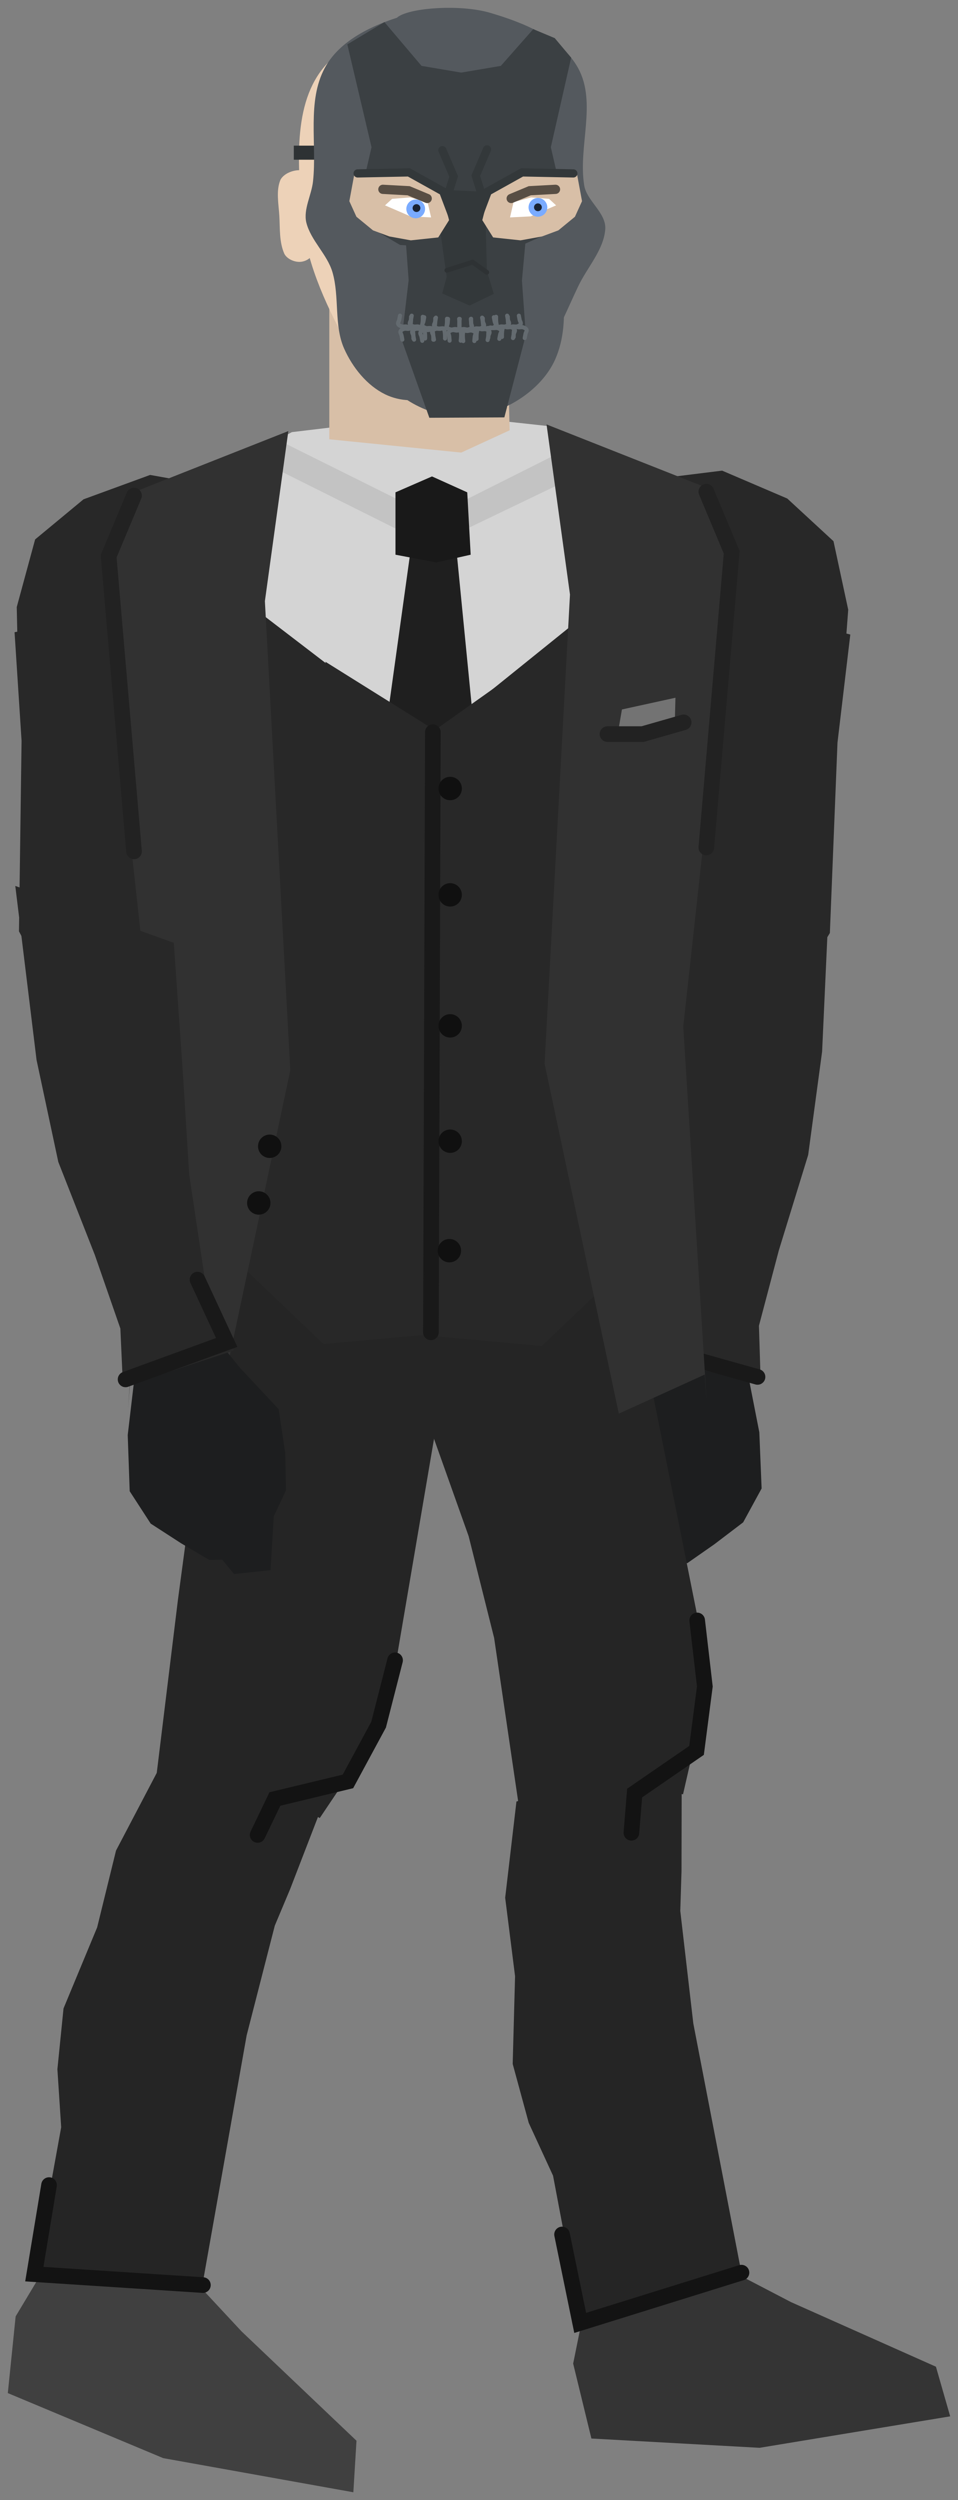 <svg xmlns="http://www.w3.org/2000/svg" xmlns:xlink="http://www.w3.org/1999/xlink" version="1.1" width="122.62" height="319.706" viewBox="7.645 -1.025 122.62 319.706">
  <rect x="7.645" y="-1.025" width="122.62" height="319.706" fill="#808080" stroke="none"/>
  <!-- Exported by Scratch - http://scratch.mit.edu/ -->
  <path id="ID0.7729651997797191" fill="#282828" stroke="none" stroke-linecap="round" d="M 9.508 79.822 L 32.835 75.223 L 33.682 95.564 L 31.528 106.68 L 31.622 115.97 L 30.549 124.772 L 13.451 124.377 L 10.073 118.074 L 10.406 93.709 L 9.508 79.822 Z " stroke-width="0.959"/>
  <path id="ID0.4757494777441025" fill="#282828" stroke="none" stroke-linecap="round" d="M 18.338 62.825 L 26.859 59.709 L 43.708 62.722 L 38.165 88.981 L 28.14 95.142 L 23.636 96.727 L 20.085 94.732 L 16.832 92.103 L 10.698 90.159 L 9.964 84.731 L 9.788 76.606 L 12.14 67.956 L 18.338 62.825 Z " stroke-width="0.483"/>
  <g id="ID0.7085462282411754">
    <g id="ID0.5880346246995032">
      <path id="ID0.6829322893172503" fill="#1D1E1F" stroke="none" stroke-linecap="round" d="M 103.493 175.284 L 93.483 169.436 L 89.824 174.695 L 85.322 180.301 L 84.905 186.001 L 85.174 190.728 L 86.987 193.93 L 87.921 200.752 L 92.618 200.89 L 93.988 198.944 L 95.632 198.859 L 99.082 196.451 L 102.766 193.65 L 105.129 189.32 L 104.835 182.135 L 103.493 175.284 Z " stroke-width="0.816"/>
      <g id="ID0.9434720128774643">
        <path id="ID0.6507829907350242" fill="#282828" stroke="none" stroke-linecap="round" d="M 113.894 111.054 L 94.219 119.85 L 94.328 136.844 L 94.505 149.546 L 93.331 165.628 L 90.502 172.421 L 105.018 175.978 L 104.786 168.512 L 107.332 158.874 L 111.089 146.664 L 112.872 133.451 L 113.894 111.054 Z " stroke-width="0.816"/>
        <path id="ID0.9892375003546476" fill="none" stroke="#191919" stroke-width="2" stroke-linecap="round" d="M 104.605 175.053 L 91.341 171.327 L 94.454 163.032 "/>
      </g>
    </g>
    <path id="ID0.7729651997797191" fill="#282828" stroke="none" stroke-linecap="round" d="M 116.481 80.119 L 93.434 74.276 L 91.498 94.543 L 93.053 105.758 L 92.46 115.03 L 93.059 123.877 L 110.154 124.399 L 113.865 118.286 L 114.84 93.938 L 116.481 80.119 Z " stroke-width="0.959"/>
    <path id="ID0.4757494777441025" fill="#282828" stroke="none" stroke-linecap="round" d="M 108.414 62.727 L 100.073 59.159 L 83.087 61.264 L 87.214 87.783 L 96.894 94.472 L 101.306 96.297 L 104.96 94.494 L 108.349 92.044 L 114.578 90.431 L 115.602 85.051 L 116.214 76.947 L 114.329 68.183 L 108.414 62.727 Z " stroke-width="0.483"/>
  </g>
  <g id="ID0.6660797297954559">
    <path id="ID0.5368814701214433" fill="#343434" stroke="none" stroke-linecap="round" d="M 81.007 301.227 L 82.851 292.123 L 86.242 282.42 L 96.828 287.086 L 108.901 293.369 L 127.441 301.625 L 129.264 307.972 L 104.869 311.996 L 83.342 310.808 L 81.007 301.227 Z " stroke-width="0.77"/>
    <g id="ID0.5077062323689461">
      <path id="ID0.05466862628236413" fill="#252525" stroke="none" stroke-linecap="round" d="M 73.748 229.348 L 94.905 223.485 L 94.876 238.27 L 94.718 243.336 L 96.385 257.724 L 102.71 290.464 L 81.928 295.669 L 78.434 277.201 L 75.322 270.448 L 73.267 262.907 L 73.571 251.69 L 72.305 241.653 L 73.748 229.348 Z " stroke-width="0.6"/>
      <path id="ID0.5319394422695041" fill="none" stroke="#131313" stroke-width="2" stroke-linecap="round" d="M 102.552 289.596 L 81.907 296.024 L 79.585 284.716 "/>
    </g>
    <g id="ID0.8820344842970371">
      <path id="ID0.3809091211296618" fill="#252525" stroke="none" stroke-linecap="round" d="M 54.116 157.458 L 83.365 134.409 L 87.418 158.329 L 96.979 206.02 L 97.741 216.756 L 95.07 228.426 L 86.779 227.191 L 74.062 229.969 L 70.891 208.429 L 67.628 195.416 L 54.116 157.458 Z " stroke-width="0.731"/>
      <path id="ID0.9495224836282432" fill="none" stroke="#131313" stroke-width="2" stroke-linecap="round" d="M 96.88 206.193 L 97.862 214.636 L 96.8 222.813 L 88.876 228.265 L 88.461 233.347 "/>
    </g>
  </g>
  <g id="ID0.18228224432095885">
    <path id="ID0.5368814701214433" fill="#404040" stroke="none" stroke-linecap="round" d="M 9.648 295.188 L 14.431 287.225 L 20.871 279.214 L 29.287 287.151 L 38.564 297.11 L 53.275 311.09 L 52.872 317.682 L 28.535 313.316 L 8.645 304.998 L 9.648 295.188 Z " stroke-width="0.77"/>
    <g id="ID0.5077062323689461">
      <path id="ID0.05466862628236413" fill="#252525" stroke="none" stroke-linecap="round" d="M 28.252 224.652 L 50.105 226.761 L 44.779 240.554 L 42.816 245.226 L 39.215 259.256 L 33.386 292.088 L 12.119 289.499 L 15.476 271.005 L 14.991 263.586 L 15.775 255.81 L 20.08 245.446 L 22.495 235.622 L 28.252 224.652 Z " stroke-width="0.6"/>
      <path id="ID0.5319394422695041" fill="none" stroke="#131313" stroke-width="2" stroke-linecap="round" d="M 33.616 291.186 L 12.038 289.787 L 13.923 278.399 "/>
    </g>
    <g id="ID0.8820344842970371">
      <path id="ID0.3809091211296618" fill="#252525" stroke="none" stroke-linecap="round" d="M 41.276 149.065 L 71.341 139.498 L 66.552 163.281 L 58.385 211.231 L 55.249 221.527 L 48.573 231.464 L 41.275 227.34 L 27.601 226.575 L 30.419 203.557 L 32.159 190.584 L 41.276 149.065 Z " stroke-width="0.731"/>
      <path id="ID0.9495224836282432" fill="none" stroke="#131313" stroke-width="2" stroke-linecap="round" d="M 58.213 211.291 L 56.103 219.525 L 52.181 226.778 L 42.83 229.028 L 40.62 233.624 "/>
    </g>
  </g>
  <g id="ID0.8990198895335197">
    <path id="ID0.17576928716152906" fill="#DBDBDB" stroke="none" d="M 63.55 56.6 L 63.3 56.6 L 63.3 56.6 L 63.55 56.6 L 63.55 56.6 Z " stroke-width="1"/>
    <path id="ID0.4270821204409003" fill="#252525" stroke="none" stroke-linecap="round" d="M 61.39 178.601 L 61.136 65.845 L 78.491 68.325 L 85.305 72.752 L 88.077 76.858 L 94.862 88.429 L 93.93 98.887 L 92.864 104.341 L 94.387 111.278 L 94.749 116.763 L 92.464 123.621 L 90.737 128.824 L 89.354 138.082 L 90.398 160.011 L 85.087 168.116 L 80.174 174.229 L 61.39 178.601 Z " stroke-width="0.476"/>
    <path id="ID0.4270821204409003" fill="#252525" stroke="none" stroke-linecap="round" d="M 61.51 178.751 L 61.764 65.995 L 44.409 68.475 L 37.595 72.902 L 34.823 77.008 L 28.038 88.579 L 28.97 99.037 L 30.036 104.491 L 28.513 111.428 L 28.151 116.913 L 30.436 123.771 L 32.163 128.974 L 33.546 138.232 L 32.502 160.161 L 37.813 168.266 L 42.726 174.379 L 61.51 178.751 Z " stroke-width="0.476"/>
    <path id="ID0.5114514343440533" fill="#282828" stroke="none" d="M 35.233 67.178 L 88.233 67.178 L 88.233 155.428 L 35.233 155.428 L 35.233 67.178 Z " stroke-width="1.007"/>
    <path id="ID0.9286923445761204" fill="#D4D4D4" stroke="none" stroke-linecap="round" d="M 51.387 53.472 L 68.671 34.736 L 61.552 53.615 L 62.814 94.087 L 24.866 65.043 L 45.006 54.234 L 51.387 53.472 Z " stroke-width="0.476"/>
    <path id="ID0.9286923445761204" fill="#D4D4D4" stroke="none" stroke-linecap="round" d="M 67.764 52.365 L 53.979 34.986 L 61.098 53.865 L 62.312 93.861 L 97.784 65.293 L 78.001 53.484 L 67.764 52.365 Z " stroke-width="0.476"/>
    <path id="ID0.39874776685610414" fill="#C3C3C3" stroke="none" stroke-linecap="round" d="M 43.098 55.164 L 62.967 65.035 L 80.835 56.074 L 84.839 58.212 L 62.772 68.81 L 39.339 57.12 L 43.098 55.164 Z " stroke-width="0.944"/>
    <path id="ID0.13444371055811644" fill="#1F1F1F" stroke="none" stroke-linecap="round" d="M 60.55 66.85 L 65.8 66.6 L 68.6 95.1 L 56.55 95.6 L 60.55 66.85 Z " stroke-width="1"/>
    <path id="ID0.751046194229275" fill="#191919" stroke="none" stroke-linecap="round" d="M 58.265 61.935 L 62.94 59.9 L 67.45 61.935 L 67.89 69.91 L 63.49 70.9 L 58.265 69.91 L 58.265 61.935 Z " stroke-width="1.1"/>
    <path id="ID0.7854711129330099" fill="#282828" stroke="none" stroke-linecap="round" d="M 49.3 83.6 L 63.3 92.35 L 77.05 82.6 L 75.05 100.1 L 51.8 100.1 L 49.3 83.6 Z " stroke-width="1"/>
    <path id="ID0.562834897544235" fill="#282828" stroke="none" stroke-linecap="round" d="M 32.55 155.1 L 62.8 149.35 L 62.8 169.6 L 49.05 170.85 L 32.55 155.1 Z " stroke-width="1"/>
    <path id="ID0.562834897544235" fill="#282828" stroke="none" stroke-linecap="round" d="M 93.5 155.35 L 63.25 149.6 L 63.25 169.85 L 77 171.1 L 93.5 155.35 Z " stroke-width="1"/>
    <path id="ID0.6824178956449032" fill="none" stroke="#191919" stroke-width="2" stroke-linecap="round" d="M 63.05 92.6 L 62.8 169.35 "/>
    <path id="ID0.4144489667378366" fill="#313131" stroke="none" stroke-linecap="round" d="M 24.3 62.1 L 44.55 54.1 L 41.55 75.85 L 44.8 135.85 L 35.3 180.6 L 24.3 175.6 L 24.05 179.1 L 27.05 131.1 L 22.3 87.85 L 21.3 71.6 L 24.3 62.1 Z " stroke-width="1"/>
    <path id="ID0.5234400681219995" fill="#101010" stroke="none" d="M 65.266 98.312 C 65.679 98.312 66.053 98.48 66.324 98.751 C 66.595 99.022 66.763 99.396 66.763 99.809 C 66.763 100.221 66.595 100.596 66.324 100.867 C 66.053 101.137 65.679 101.305 65.266 101.305 C 64.854 101.305 64.479 101.137 64.209 100.867 C 63.938 100.596 63.77 100.221 63.77 99.809 C 63.77 99.396 63.938 99.022 64.209 98.751 C 64.479 98.48 64.854 98.312 65.266 98.312 Z " stroke-width="0.63"/>
    <path id="ID0.5234400681219995" fill="#101010" stroke="none" d="M 65.266 111.912 C 65.679 111.912 66.053 112.08 66.324 112.351 C 66.595 112.622 66.763 112.996 66.763 113.409 C 66.763 113.821 66.595 114.196 66.324 114.466 C 66.053 114.737 65.679 114.905 65.266 114.905 C 64.854 114.905 64.479 114.737 64.209 114.466 C 63.938 114.196 63.77 113.821 63.77 113.409 C 63.77 112.996 63.938 112.622 64.209 112.351 C 64.479 112.08 64.854 111.912 65.266 111.912 Z " stroke-width="0.63"/>
    <path id="ID0.5234400681219995" fill="#101010" stroke="none" d="M 65.266 143.412 C 65.679 143.412 66.053 143.58 66.324 143.851 C 66.595 144.122 66.763 144.496 66.763 144.909 C 66.763 145.321 66.595 145.696 66.324 145.966 C 66.053 146.237 65.679 146.405 65.266 146.405 C 64.854 146.405 64.479 146.237 64.209 145.966 C 63.938 145.696 63.77 145.321 63.77 144.909 C 63.77 144.496 63.938 144.122 64.209 143.851 C 64.479 143.58 64.854 143.412 65.266 143.412 Z " stroke-width="0.63"/>
    <path id="ID0.5234400681219995" fill="#101010" stroke="none" d="M 65.266 128.662 C 65.679 128.662 66.053 128.83 66.324 129.101 C 66.595 129.372 66.763 129.746 66.763 130.159 C 66.763 130.571 66.595 130.946 66.324 131.216 C 66.053 131.487 65.679 131.655 65.266 131.655 C 64.854 131.655 64.479 131.487 64.209 131.216 C 63.938 130.946 63.77 130.571 63.77 130.159 C 63.77 129.746 63.938 129.372 64.209 129.101 C 64.479 128.83 64.854 128.662 65.266 128.662 Z " stroke-width="0.63"/>
    <path id="ID0.5234400681219995" fill="#101010" stroke="none" d="M 65.166 157.412 C 65.579 157.412 65.953 157.58 66.224 157.851 C 66.495 158.122 66.662 158.496 66.662 158.909 C 66.662 159.321 66.495 159.696 66.224 159.966 C 65.953 160.237 65.579 160.405 65.166 160.405 C 64.754 160.405 64.379 160.237 64.109 159.966 C 63.838 159.696 63.67 159.321 63.67 158.909 C 63.67 158.496 63.838 158.122 64.109 157.851 C 64.379 157.58 64.754 157.412 65.166 157.412 Z " stroke-width="0.63"/>
    <path id="ID0.4144489667378366" fill="#313131" stroke="none" stroke-linecap="round" d="M 97.85 61.25 L 77.6 53.25 L 80.6 75 L 77.35 135 L 86.85 179.75 L 97.85 174.75 L 98.1 178.25 L 95.1 130.25 L 99.85 87 L 100.85 70.75 L 97.85 61.25 Z " stroke-width="1"/>
    <path id="ID0.8752945330925286" fill="none" stroke="#222222" stroke-width="2" stroke-linecap="round" d="M 24.8 62.35 L 21.55 70.1 L 24.8 107.85 "/>
    <path id="ID0.8752945330925286" fill="none" stroke="#222222" stroke-width="2" stroke-linecap="round" d="M 98.05 61.85 L 101.3 69.6 L 98.05 107.35 "/>
    <path id="ID0.5234400681219995" fill="#101010" stroke="none" d="M 42.166 144.062 C 42.579 144.062 42.953 144.23 43.224 144.501 C 43.495 144.772 43.663 145.146 43.663 145.559 C 43.663 145.971 43.495 146.346 43.224 146.617 C 42.953 146.887 42.579 147.055 42.166 147.055 C 41.754 147.055 41.379 146.887 41.108 146.617 C 40.838 146.346 40.67 145.971 40.67 145.559 C 40.67 145.146 40.838 144.772 41.108 144.501 C 41.379 144.23 41.754 144.062 42.166 144.062 Z " stroke-width="0.63"/>
    <path id="ID0.5234400681219995" fill="#101010" stroke="none" d="M 40.766 151.312 C 41.179 151.312 41.553 151.48 41.824 151.751 C 42.095 152.022 42.263 152.396 42.263 152.809 C 42.263 153.221 42.095 153.596 41.824 153.867 C 41.553 154.137 41.179 154.305 40.766 154.305 C 40.354 154.305 39.979 154.137 39.709 153.867 C 39.438 153.596 39.27 153.221 39.27 152.809 C 39.27 152.396 39.438 152.022 39.709 151.751 C 39.979 151.48 40.354 151.312 40.766 151.312 Z " stroke-width="0.63"/>
    <g id="ID0.20783481979742646">
      <path id="ID0.5848579816520214" fill="#737373" stroke="none" stroke-linecap="round" d="M 87.25 89.7 L 94.1 88.2 L 94 92.1 L 86.75 92.6 L 87.25 89.7 Z " stroke-width="1"/>
      <path id="ID0.13105127029120922" fill="none" stroke="#222222" stroke-width="2" stroke-linecap="round" d="M 85.4 92.85 L 89.9 92.85 L 95.15 91.35 "/>
    </g>
  </g>
  <path id="ID0.46110434643924236" fill="#D8BFA7" stroke="none" stroke-linecap="round" d="M 49.795 35.05 L 72.409 35.05 L 72.877 54 L 66.683 56.85 L 49.795 55.15 L 49.795 35.05 Z " stroke-width="1.088"/>
  <path id="ID0.8999492498114705" fill="#EDD2B8" stroke="none" stroke-linecap="round" d="M 68.473 3.262 C 72.877 3.741 77.609 6.452 79.742 10.335 C 82.174 14.768 80.298 20.359 80.526 25.362 C 80.635 27.102 80.865 28.92 80.425 30.671 C 79.918 33.827 78.731 36.837 77.732 39.968 C 77.06 42.079 76.869 44.416 75.7 46.319 C 74.384 48.571 73.042 51.705 70.442 52.161 C 66.588 52.836 62.511 50.995 59.062 49.24 C 56.228 47.797 53.575 45.586 52 42.813 C 49.181 37.668 46.62 32.008 46.234 26.124 C 45.807 19.601 45.036 11.535 49.79 6.819 C 54.042 2.277 61.926 2.553 68.473 3.262 Z " stroke-width="0.508"/>
  <path id="ID0.8194515448994935" fill="#EDD2B8" stroke="none" stroke-linecap="round" d="M 46.2 20.75 C 47.054 20.837 47.672 21.406 48.179 22.465 C 48.686 23.524 49 24.986 49 26.6 C 49 28.214 48.686 29.676 48.179 30.735 C 47.672 31.794 47.053 32.336 46.2 32.45 C 45.417 32.553 44.411 32.124 44.05 31.45 C 43.371 29.952 43.491 28.175 43.4 26.6 C 43.31 25.052 42.95 23.35 43.55 21.95 C 44.029 21.096 45.305 20.659 46.2 20.75 Z " stroke-width="1"/>
  <path id="ID0.5768358684144914" fill="#2E3234" stroke="none" d="M 45.25 17.6 L 51.25 17.6 L 51.25 19.4 L 45.25 19.4 L 45.25 17.6 Z " stroke-width="1"/>
  <path id="ID0.3245162623934448" fill="#54595E" stroke="none" stroke-linecap="round" d="M 66.75 4.3 C 70.006 4.3 72.956 6.928 75.092 11.173 C 77.228 15.418 77.985 22.139 78.55 27.75 C 79.127 33.479 81.029 39.717 78.7 44.95 C 76.905 48.982 71.959 52.053 67.45 52.3 C 63.192 52.537 58.053 50.067 56.05 46.2 C 53.22 40.735 54.536 33.951 54.95 27.75 C 55.326 22.124 56.272 15.418 58.408 11.173 C 60.544 6.928 63.494 4.3 66.75 4.3 Z " stroke-width="1"/>
  <path id="ID0.8999492498114705" fill="#54595E" stroke="none" stroke-linecap="round" d="M 70.373 0.612 C 74.624 1.86 79.509 3.802 81.642 7.685 C 84.075 12.118 81.603 17.769 82.427 22.712 C 82.752 24.664 85.227 26.172 85.119 28.25 C 84.937 30.922 82.826 33.122 81.639 35.616 C 80.348 38.324 79.212 41.185 77.6 43.669 C 76.176 45.864 74.695 48.366 72.342 49.511 C 70.53 50.391 67.916 50.638 66.347 49.409 C 65.099 48.433 66.242 46.216 65.865 44.659 C 65.536 42.738 64.241 41.005 64.239 39.02 C 64.235 33.496 66.1 28.06 66.118 22.534 C 66.138 16.458 66.473 10.211 64.493 4.524 C 63.735 2.349 57.519 1.777 58.599 1.121 C 60.273 -0.055 66.607 -0.493 70.373 0.612 Z " stroke-width="0.508"/>
  <path id="ID0.8999492498114705" fill="#54595E" stroke="none" stroke-linecap="round" d="M 59.092 1.046 C 55.309 2.177 51.095 4.147 49.211 7.676 C 46.915 11.948 48.225 17.35 47.712 22.155 C 47.522 23.919 46.459 25.73 46.848 27.413 C 47.419 29.741 49.532 31.493 50.201 33.789 C 51.123 36.951 50.368 40.584 51.7 43.569 C 52.767 45.958 54.605 48.266 56.958 49.411 C 58.77 50.291 61.384 50.538 62.953 49.309 C 64.201 48.333 63.058 46.116 63.435 44.559 C 63.764 42.638 65.059 40.905 65.061 38.92 C 65.065 33.396 63.2 27.96 63.181 22.434 C 63.162 16.358 63.286 10.249 64.807 4.424 C 65.217 2.858 69.903 2.153 68.948 1.554 C 67.057 0.378 62.242 0.027 59.092 1.046 Z " stroke-width="0.508"/>
  <path id="ID0.45774566335603595" fill="#54595E" stroke="none" stroke-linecap="round" d="M 67.175 36.2 C 69.279 36.2 70.819 37.464 72.565 38.266 C 74.157 38.998 77.162 39.136 77.15 40.95 C 77.162 43.782 74.677 46.226 72.565 48.234 C 71.172 49.558 69.279 50.3 67.175 50.3 C 65.071 50.3 63.268 49.457 61.785 48.234 C 59.733 46.543 57.105 44.552 57.15 41.95 C 57.105 39.958 60.029 39.241 61.785 38.266 C 63.465 37.332 65.071 36.2 67.175 36.2 Z " stroke-width="1"/>
  <path id="ID0.6934182443656027" fill="#54595E" stroke="none" stroke-linecap="round" d="M 52.95 30.6 L 66.2 34.7 L 80.3 30.2 L 77.3 36.95 L 76.8 41.45 L 56.95 42.1 L 55.8 35.95 L 52.95 30.6 Z " stroke-width="1"/>
  <path id="ID0.6236958587542176" fill="#3B4043" stroke="none" stroke-linecap="round" d="M 59.4 27.3 L 75.15 27.25 L 74.45 34.85 L 74.95 41.8 L 72.2 52.35 L 62.6 52.4 L 59.05 42.4 L 59.95 34.8 L 59.4 27.3 Z " stroke-width="1"/>
  <path id="ID0.6043254472315311" fill="#3B4043" stroke="none" stroke-linecap="round" d="M 52.1 4.65 L 56.85 1.8 L 61.6 7.4 L 68.1 8.5 L 66.85 27.8 L 64.2 30.65 L 58.85 30.3 L 55.3 28.2 L 53.7 24.3 L 55.2 17.8 L 52.1 4.65 Z " stroke-width="1"/>
  <path id="ID0.6043254472315311" fill="#3B4043" stroke="none" stroke-linecap="round" d="M 80.75 6.35 L 78.65 3.85 L 75.9 2.7 L 71.75 7.4 L 65.25 8.5 L 66.5 27.8 L 69.15 30.65 L 74.5 30.3 L 79 28.3 L 79.65 24.3 L 78.15 17.8 L 80.75 6.35 Z " stroke-width="1"/>
  <path id="ID0.9914007503539324" fill="#33383A" stroke="none" d="M 64.9 34.95 L 63.25 23.2 L 69.7 23.5 L 70 34.9 L 64.9 34.95 Z " stroke-width="1"/>
  <path id="ID0.28340246016159654" fill="#D8BFA7" stroke="none" stroke-linecap="round" d="M 52.982 21.341 L 59.802 21.434 L 64.245 23.706 L 65.123 27.128 L 63.736 29.337 L 60.227 29.71 L 57.482 29.212 L 55.387 28.434 L 53.265 26.692 L 52.359 24.701 L 52.982 21.341 Z " stroke-width="0.595"/>
  <path id="ID0.28340246016159654" fill="#D8BFA7" stroke="none" stroke-linecap="round" d="M 81.518 21.341 L 74.698 21.434 L 70.255 23.706 L 69.377 27.128 L 70.764 29.337 L 74.273 29.71 L 77.018 29.212 L 79.113 28.434 L 81.235 26.692 L 82.141 24.701 L 81.518 21.341 Z " stroke-width="0.595"/>
  <path id="ID0.17377300979569554" fill="#FFFFFF" stroke="none" stroke-linecap="round" d="M 56.925 25.236 L 57.832 24.405 L 60.119 24.221 L 62.372 24.827 L 62.824 26.778 L 60.187 26.646 L 56.925 25.236 Z " stroke-width="1"/>
  <path id="ID0.17377300979569554" fill="#FFFFFF" stroke="none" stroke-linecap="round" d="M 78.825 25.236 L 77.918 24.405 L 75.631 24.221 L 73.378 24.827 L 72.926 26.778 L 75.563 26.646 L 78.825 25.236 Z " stroke-width="1"/>
  <path id="ID0.44800941413268447" fill="none" stroke="#33383A" stroke-width="1.05" stroke-linecap="round" d="M 65.999 27.77 L 64.371 23.463 L 59.986 21.021 L 53.421 21.152 "/>
  <path id="ID0.12448931112885475" fill="#33383A" stroke="none" stroke-linecap="round" d="M 65.1 33.3 L 69.9 33.4 L 70.85 36.55 L 67.75 38.05 L 64.25 36.5 L 65.1 33.3 Z " stroke-width="1"/>
  <path id="ID0.44800941413268447" fill="none" stroke="#33383A" stroke-width="1.05" stroke-linecap="round" d="M 64.91 24.11 L 65.712 21.542 L 64.267 18.177 "/>
  <path id="ID0.44800941413268447" fill="none" stroke="#33383A" stroke-width="1.05" stroke-linecap="round" d="M 69.34 24.01 L 68.538 21.442 L 69.983 18.077 "/>
  <g id="ID0.32985211815685034">
    <g id="ID0.08651347272098064">
      <g id="ID0.07771636918187141">
        <path id="ID0.7001032647676766" fill="none" stroke="#646B70" stroke-width="0.524" stroke-linecap="round" d="M 58.843 39.343 C 58.843 39.343 58.778 39.711 58.738 39.893 C 58.7 40.064 58.544 40.24 58.607 40.404 C 58.672 40.573 58.88 40.662 59.052 40.718 C 59.218 40.772 59.402 40.716 59.576 40.718 C 59.751 40.72 60.016 40.884 60.1 40.731 C 60.302 40.366 60.257 39.487 60.257 39.487 "/>
        <path id="ID0.7001032647676766" fill="none" stroke="#646B70" stroke-width="0.524" stroke-linecap="round" d="M 60.343 39.343 C 60.343 39.343 60.278 39.711 60.238 39.893 C 60.2 40.064 60.044 40.24 60.107 40.404 C 60.172 40.573 60.38 40.662 60.552 40.718 C 60.718 40.772 60.902 40.716 61.076 40.718 C 61.251 40.72 61.516 40.884 61.6 40.731 C 61.802 40.366 61.757 39.487 61.757 39.487 "/>
      </g>
      <g id="ID0.07771636918187141">
        <path id="ID0.7001032647676766" fill="none" stroke="#646B70" stroke-width="0.524" stroke-linecap="round" d="M 61.943 39.543 C 61.943 39.543 61.878 39.911 61.838 40.093 C 61.8 40.264 61.645 40.44 61.707 40.604 C 61.772 40.773 61.98 40.862 62.152 40.918 C 62.318 40.971 62.502 40.916 62.676 40.918 C 62.851 40.92 63.116 41.084 63.2 40.931 C 63.402 40.566 63.357 39.687 63.357 39.687 "/>
        <path id="ID0.7001032647676766" fill="none" stroke="#646B70" stroke-width="0.524" stroke-linecap="round" d="M 63.443 39.593 C 63.443 39.593 63.378 39.961 63.338 40.143 C 63.3 40.314 63.145 40.49 63.207 40.654 C 63.272 40.823 63.48 40.912 63.652 40.968 C 63.818 41.022 64.002 40.966 64.176 40.968 C 64.351 40.97 64.616 41.134 64.7 40.981 C 64.902 40.616 64.857 39.737 64.857 39.737 "/>
      </g>
      <path id="ID0.7001032647676766" fill="none" stroke="#646B70" stroke-width="0.524" stroke-linecap="round" d="M 64.991 39.763 C 64.991 39.763 64.965 40.135 64.944 40.321 C 64.924 40.495 64.788 40.686 64.868 40.842 C 64.95 41.004 65.166 41.071 65.343 41.108 C 65.514 41.144 65.691 41.069 65.864 41.053 C 66.038 41.037 66.319 41.172 66.386 41.011 C 66.549 40.627 66.412 39.758 66.412 39.758 "/>
    </g>
    <g id="ID0.08651347272098064">
      <g id="ID0.07771636918187141">
        <path id="ID0.7001032647676766" fill="none" stroke="#646B70" stroke-width="0.524" stroke-linecap="round" d="M 74.057 39.343 C 74.057 39.343 74.122 39.711 74.162 39.893 C 74.2 40.064 74.356 40.24 74.293 40.404 C 74.228 40.573 74.02 40.662 73.848 40.718 C 73.682 40.772 73.498 40.716 73.324 40.718 C 73.149 40.72 72.884 40.884 72.8 40.731 C 72.598 40.366 72.643 39.487 72.643 39.487 "/>
        <path id="ID0.7001032647676766" fill="none" stroke="#646B70" stroke-width="0.524" stroke-linecap="round" d="M 72.557 39.343 C 72.557 39.343 72.622 39.711 72.662 39.893 C 72.7 40.064 72.856 40.24 72.793 40.404 C 72.728 40.573 72.52 40.662 72.348 40.718 C 72.182 40.772 71.998 40.716 71.824 40.718 C 71.649 40.72 71.384 40.884 71.3 40.731 C 71.098 40.366 71.143 39.487 71.143 39.487 "/>
      </g>
      <g id="ID0.07771636918187141">
        <path id="ID0.7001032647676766" fill="none" stroke="#646B70" stroke-width="0.524" stroke-linecap="round" d="M 70.857 39.543 C 70.857 39.543 70.922 39.911 70.962 40.093 C 71 40.264 71.156 40.44 71.093 40.604 C 71.028 40.773 70.82 40.862 70.648 40.918 C 70.482 40.971 70.298 40.916 70.124 40.918 C 69.949 40.92 69.684 41.084 69.6 40.931 C 69.398 40.566 69.443 39.687 69.443 39.687 "/>
        <path id="ID0.7001032647676766" fill="none" stroke="#646B70" stroke-width="0.524" stroke-linecap="round" d="M 69.357 39.593 C 69.357 39.593 69.422 39.961 69.462 40.143 C 69.5 40.314 69.656 40.49 69.593 40.654 C 69.528 40.823 69.32 40.912 69.148 40.968 C 68.982 41.022 68.798 40.966 68.624 40.968 C 68.449 40.97 68.184 41.134 68.1 40.981 C 67.898 40.616 67.943 39.737 67.943 39.737 "/>
      </g>
      <path id="ID0.7001032647676766" fill="none" stroke="#646B70" stroke-width="0.524" stroke-linecap="round" d="M 67.909 39.763 C 67.909 39.763 67.935 40.135 67.956 40.321 C 67.976 40.495 68.112 40.686 68.032 40.842 C 67.95 41.004 67.734 41.071 67.557 41.108 C 67.386 41.144 67.21 41.069 67.036 41.053 C 66.862 41.037 66.581 41.172 66.513 41.011 C 66.351 40.627 66.488 39.758 66.488 39.758 "/>
    </g>
  </g>
  <path id="ID0.7001032647676766" fill="none" stroke="#646B70" stroke-width="0.524" stroke-linecap="round" d="M 59.143 42.407 C 59.143 42.407 59.078 42.039 59.038 41.857 C 59 41.686 58.845 41.51 58.907 41.346 C 58.972 41.177 59.18 41.088 59.352 41.032 C 59.518 40.978 59.702 41.034 59.876 41.032 C 60.051 41.03 60.316 40.866 60.4 41.019 C 60.602 41.384 60.557 42.263 60.557 42.263 "/>
  <path id="ID0.7001032647676766" fill="none" stroke="#646B70" stroke-width="0.524" stroke-linecap="round" d="M 60.643 42.407 C 60.643 42.407 60.578 42.039 60.538 41.857 C 60.5 41.686 60.345 41.51 60.407 41.346 C 60.472 41.177 60.68 41.088 60.852 41.032 C 61.018 40.978 61.202 41.034 61.376 41.032 C 61.551 41.03 61.816 40.866 61.9 41.019 C 62.102 41.384 62.057 42.263 62.057 42.263 "/>
  <g id="ID0.07771636918187141">
    <path id="ID0.7001032647676766" fill="none" stroke="#646B70" stroke-width="0.524" stroke-linecap="round" d="M 61.693 42.557 C 61.693 42.557 61.628 42.189 61.588 42.007 C 61.55 41.836 61.395 41.66 61.457 41.496 C 61.522 41.327 61.73 41.238 61.902 41.182 C 62.068 41.129 62.252 41.184 62.426 41.182 C 62.601 41.18 62.866 41.016 62.95 41.169 C 63.152 41.534 63.107 42.413 63.107 42.413 "/>
    <path id="ID0.7001032647676766" fill="none" stroke="#646B70" stroke-width="0.524" stroke-linecap="round" d="M 63.193 42.407 C 63.193 42.407 63.128 42.039 63.088 41.857 C 63.05 41.686 62.895 41.51 62.957 41.346 C 63.022 41.177 63.23 41.088 63.402 41.032 C 63.568 40.978 63.752 41.034 63.926 41.032 C 64.101 41.03 64.366 40.866 64.45 41.019 C 64.652 41.384 64.607 42.263 64.607 42.263 "/>
  </g>
  <path id="ID0.7001032647676766" fill="none" stroke="#646B70" stroke-width="0.524" stroke-linecap="round" d="M 65.191 42.537 C 65.191 42.537 65.165 42.165 65.144 41.979 C 65.124 41.805 64.988 41.614 65.067 41.458 C 65.15 41.296 65.366 41.23 65.543 41.192 C 65.714 41.156 65.891 41.231 66.064 41.247 C 66.238 41.263 66.519 41.128 66.587 41.289 C 66.749 41.673 66.612 42.542 66.612 42.542 "/>
  <path id="ID0.7001032647676766" fill="none" stroke="#646B70" stroke-width="0.524" stroke-linecap="round" d="M 74.807 42.207 C 74.807 42.207 74.872 41.839 74.912 41.657 C 74.95 41.486 75.105 41.31 75.043 41.146 C 74.978 40.977 74.77 40.888 74.598 40.832 C 74.432 40.779 74.248 40.834 74.074 40.832 C 73.899 40.83 73.634 40.666 73.55 40.819 C 73.348 41.184 73.393 42.063 73.393 42.063 "/>
  <path id="ID0.7001032647676766" fill="none" stroke="#646B70" stroke-width="0.524" stroke-linecap="round" d="M 73.307 42.207 C 73.307 42.207 73.372 41.839 73.412 41.657 C 73.45 41.486 73.605 41.31 73.543 41.146 C 73.478 40.977 73.27 40.888 73.098 40.832 C 72.932 40.779 72.748 40.834 72.574 40.832 C 72.399 40.83 72.134 40.666 72.05 40.819 C 71.848 41.184 71.893 42.063 71.893 42.063 "/>
  <path id="ID0.7001032647676766" fill="none" stroke="#646B70" stroke-width="0.524" stroke-linecap="round" d="M 71.557 42.307 C 71.557 42.307 71.622 41.939 71.662 41.757 C 71.7 41.586 71.855 41.41 71.793 41.246 C 71.728 41.077 71.52 40.988 71.348 40.932 C 71.182 40.879 70.998 40.934 70.824 40.932 C 70.649 40.93 70.384 40.766 70.3 40.919 C 70.098 41.284 70.143 42.163 70.143 42.163 "/>
  <path id="ID0.7001032647676766" fill="none" stroke="#646B70" stroke-width="0.524" stroke-linecap="round" d="M 70.057 42.457 C 70.057 42.457 70.122 42.089 70.162 41.907 C 70.2 41.736 70.355 41.56 70.293 41.396 C 70.228 41.227 70.02 41.138 69.848 41.082 C 69.682 41.029 69.498 41.084 69.324 41.082 C 69.149 41.08 68.884 40.916 68.8 41.069 C 68.598 41.434 68.643 42.313 68.643 42.313 "/>
  <path id="ID0.7001032647676766" fill="none" stroke="#646B70" stroke-width="0.524" stroke-linecap="round" d="M 68.359 42.587 C 68.359 42.587 68.385 42.215 68.406 42.029 C 68.426 41.855 68.562 41.664 68.483 41.508 C 68.4 41.346 68.184 41.279 68.007 41.242 C 67.836 41.206 67.659 41.281 67.486 41.297 C 67.312 41.313 67.031 41.178 66.963 41.339 C 66.801 41.723 66.938 42.592 66.938 42.592 "/>
  <path id="ID0.44800941413268447" fill="none" stroke="#2E3234" stroke-width="0.613" stroke-linecap="round" d="M 69.952 33.798 L 68.144 32.497 L 64.839 33.541 "/>
  <path id="ID0.44800941413268447" fill="none" stroke="#33383A" stroke-width="1.05" stroke-linecap="round" d="M 68.451 27.77 L 70.079 23.463 L 74.464 21.021 L 81.029 21.152 "/>
  <g id="ID0.6897007944062352">
    <path id="ID0.2692581438459456" fill="#7AABFF" stroke="none" d="M 76.826 24.336 C 76.507 24.245 76.182 24.292 75.914 24.442 C 75.645 24.591 75.433 24.842 75.343 25.161 C 75.252 25.479 75.299 25.804 75.449 26.073 C 75.598 26.341 75.849 26.553 76.168 26.644 C 76.486 26.735 76.811 26.687 77.08 26.538 C 77.348 26.388 77.56 26.137 77.651 25.819 C 77.742 25.5 77.694 25.175 77.545 24.907 C 77.395 24.638 77.144 24.427 76.826 24.336 Z " stroke-width="1.143"/>
    <path id="ID0.8070062398910522" fill="#192334" stroke="none" d="M 76.633 25.003 C 76.5 24.965 76.364 24.984 76.253 25.047 C 76.14 25.109 76.052 25.214 76.015 25.347 C 75.977 25.479 75.996 25.615 76.059 25.727 C 76.12 25.839 76.226 25.927 76.358 25.965 C 76.491 26.002 76.627 25.983 76.738 25.921 C 76.851 25.859 76.939 25.753 76.976 25.621 C 77.014 25.488 76.995 25.352 76.932 25.241 C 76.871 25.129 76.765 25.041 76.633 25.003 Z " stroke-width="1.111"/>
  </g>
  <g id="ID0.5823970721103251">
    <path id="ID0.2692581438459456" fill="#7AABFF" stroke="none" d="M 60.524 24.536 C 60.843 24.445 61.168 24.492 61.436 24.642 C 61.705 24.791 61.916 25.042 62.007 25.361 C 62.098 25.679 62.051 26.004 61.901 26.273 C 61.752 26.541 61.501 26.753 61.182 26.844 C 60.864 26.935 60.539 26.887 60.27 26.738 C 60.002 26.588 59.79 26.337 59.699 26.019 C 59.608 25.7 59.656 25.375 59.805 25.107 C 59.955 24.838 60.206 24.627 60.524 24.536 Z " stroke-width="1.143"/>
    <path id="ID0.8070062398910522" fill="#192334" stroke="none" d="M 60.817 25.103 C 60.95 25.065 61.086 25.084 61.197 25.147 C 61.31 25.209 61.398 25.314 61.435 25.447 C 61.473 25.579 61.454 25.715 61.391 25.827 C 61.33 25.939 61.224 26.027 61.092 26.065 C 60.959 26.102 60.823 26.083 60.712 26.02 C 60.599 25.959 60.511 25.853 60.474 25.721 C 60.436 25.588 60.455 25.452 60.518 25.341 C 60.579 25.229 60.685 25.141 60.817 25.103 Z " stroke-width="1.111"/>
  </g>
  <path id="ID0.023752907756716013" fill="none" stroke="#584E44" stroke-width="1.181" stroke-linecap="round" d="M 56.653 23.186 L 59.95 23.365 L 62.325 24.357 "/>
  <path id="ID0.023752907756716013" fill="none" stroke="#584E44" stroke-width="1.181" stroke-linecap="round" d="M 78.747 23.186 L 75.45 23.365 L 73.075 24.357 "/>
  <g id="ID0.5880346246995032">
    <path id="ID0.6829322893172503" fill="#1D1E1F" stroke="none" stroke-linecap="round" d="M 24.81 175.552 L 34.347 168.96 L 38.394 173.925 L 43.31 179.173 L 44.159 184.825 L 44.25 189.558 L 42.686 192.889 L 42.273 199.762 L 37.6 200.258 L 36.086 198.421 L 34.441 198.461 L 30.817 196.322 L 26.931 193.809 L 24.246 189.672 L 23.993 182.486 L 24.81 175.552 Z " stroke-width="0.816"/>
    <g id="ID0.9434720128774643">
      <path id="ID0.6507829907350242" fill="#282828" stroke="none" stroke-linecap="round" d="M 9.602 112.267 L 29.89 119.541 L 31.073 136.495 L 31.861 149.174 L 34.255 165.12 L 37.593 171.678 L 23.388 176.328 L 23.052 168.866 L 19.781 159.45 L 15.107 147.561 L 12.324 134.521 L 9.602 112.267 Z " stroke-width="0.816"/>
      <path id="ID0.9892375003546476" fill="none" stroke="#191919" stroke-width="2" stroke-linecap="round" d="M 23.718 175.369 L 36.66 170.646 L 32.926 162.611 "/>
    </g>
  </g>
</svg>